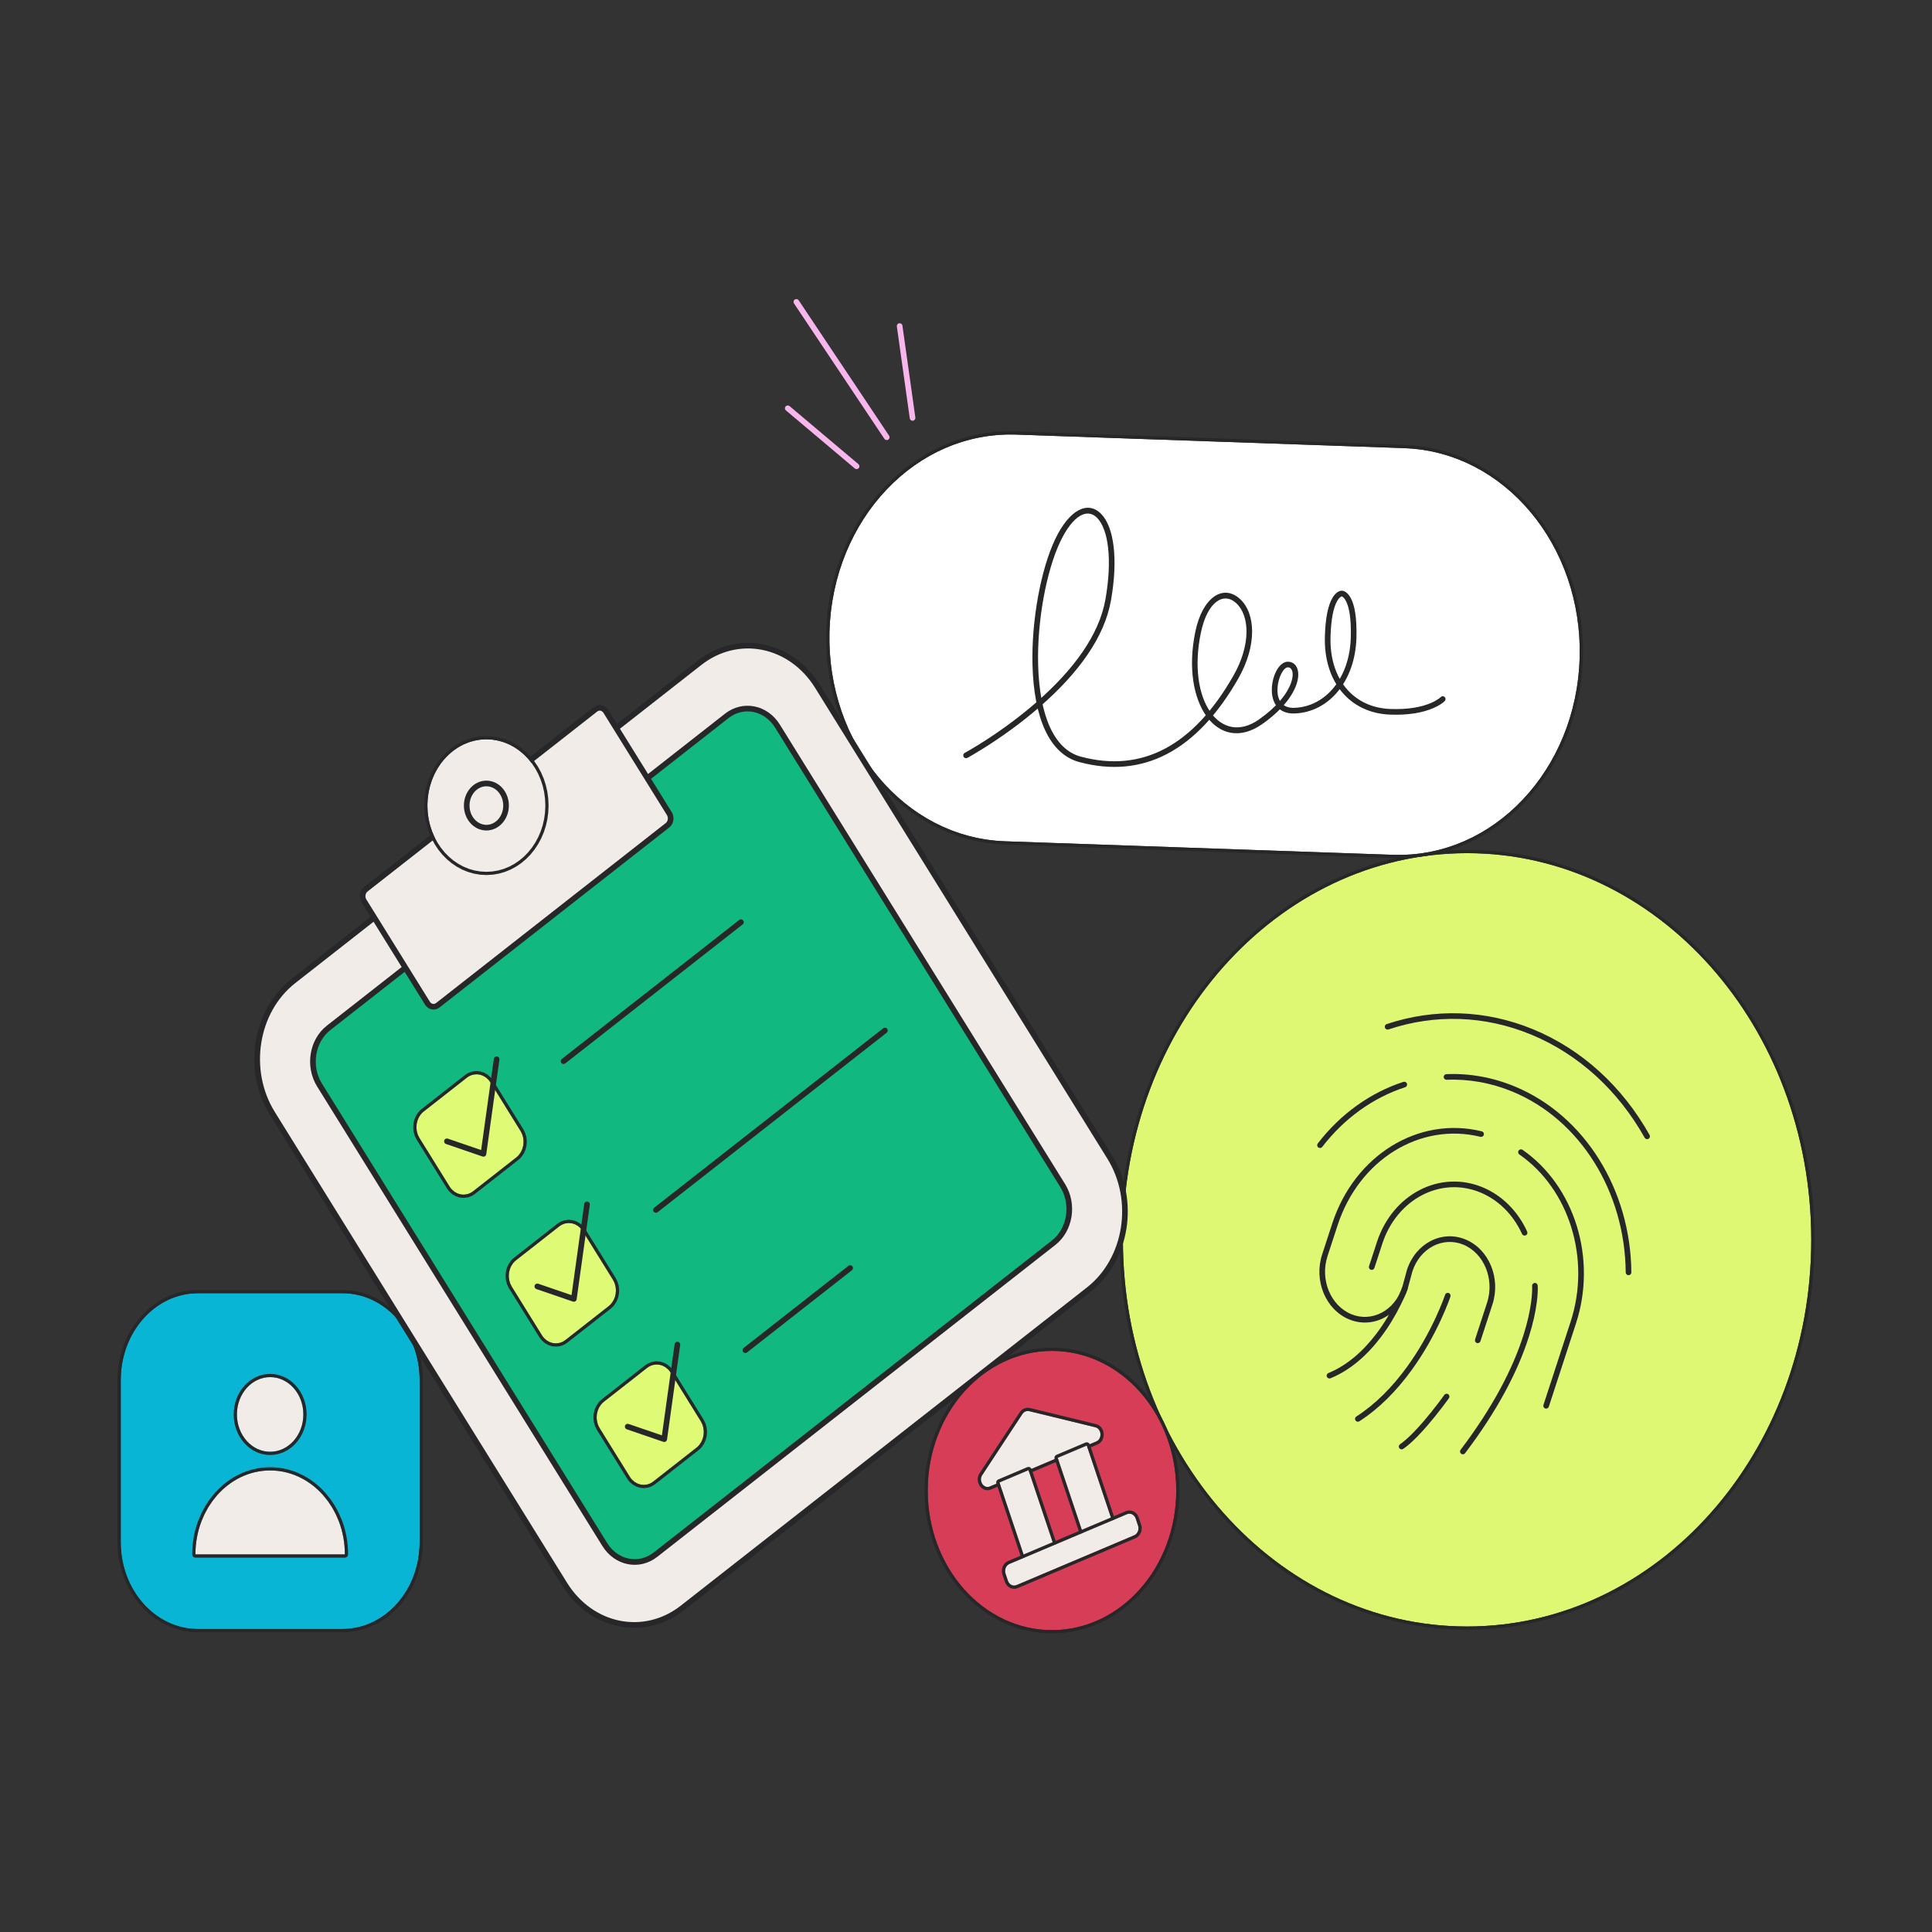 <?xml version="1.0" encoding="UTF-8" standalone="yes"?>
<!DOCTYPE svg PUBLIC "-//W3C//DTD SVG 1.1//EN" "http://www.w3.org/Graphics/SVG/1.1/DTD/svg11.dtd">

<svg width="400" height="400" viewBox="0 0 400 400" xmlns="http://www.w3.org/2000/svg" xmlns:xlink="http://www.w3.org/1999/xlink" version="1.1" baseProfile="full">
    <rect x="0" y="0" width="400" height="400" fill="#333333" stroke="none"/>
    <g transform="scale(1,-1) translate(0,-400)">
        <path d="M 46.903 70.523 L 16.978 70.523 C 8.154 70.523 1 62.486 1 52.572 L 1 18.951 C 1 9.037 8.154 1 16.978 1 L 46.903 1 C 55.728 1 62.881 9.037 62.881 18.951 L 62.881 52.572 C 62.881 62.486 55.728 70.523 46.903 70.523 Z" transform="scale(1,1) translate(24,61.731)" fill="#08b5d4" opacity="1"></path>
        <path d="M 48.602 1.583 L 49.462 1.609 L 50.311 1.682 L 51.148 1.803 L 51.971 1.969 L 52.779 2.179 L 53.572 2.433 L 54.347 2.729 L 55.105 3.066 L 55.843 3.442 L 56.562 3.856 L 57.259 4.308 L 57.934 4.795 L 58.585 5.316 L 59.213 5.871 L 59.815 6.458 L 60.391 7.076 L 60.939 7.724 L 61.46 8.4 L 61.952 9.104 L 62.413 9.834 L 62.843 10.589 L 63.241 11.368 L 63.605 12.17 L 63.936 12.993 L 64.231 13.837 L 64.491 14.7 L 64.713 15.581 L 64.896 16.479 L 65.041 17.393 L 65.145 18.322 L 65.208 19.263 L 65.229 20.202 L 65.229 53.838 L 65.207 54.792 L 65.143 55.733 L 65.037 56.662 L 64.891 57.575 L 64.706 58.473 L 64.483 59.354 L 64.222 60.216 L 63.925 61.06 L 63.593 61.883 L 63.227 62.684 L 62.828 63.462 L 62.397 64.217 L 61.934 64.947 L 61.442 65.65 L 60.92 66.325 L 60.37 66.972 L 59.792 67.59 L 59.189 68.176 L 58.56 68.73 L 57.907 69.25 L 57.231 69.737 L 56.532 70.187 L 55.813 70.6 L 55.073 70.974 L 54.314 71.309 L 53.537 71.604 L 52.744 71.856 L 51.934 72.064 L 51.111 72.229 L 50.273 72.347 L 49.424 72.419 L 48.602 72.442 L 48.583 72.442 L 18.639 72.442 L 17.779 72.416 L 16.93 72.343 L 16.093 72.222 L 15.27 72.056 L 14.462 71.846 L 13.669 71.592 L 12.894 71.296 L 12.136 70.959 L 11.398 70.583 L 10.679 70.169 L 9.982 69.717 L 9.307 69.23 L 8.656 68.709 L 8.028 68.154 L 7.426 67.567 L 6.85 66.949 L 6.301 66.301 L 5.781 65.625 L 5.29 64.921 L 4.828 64.191 L 4.398 63.436 L 4 62.657 L 3.635 61.855 L 3.305 61.032 L 3.01 60.188 L 2.75 59.325 L 2.528 58.444 L 2.345 57.546 L 2.2 56.632 L 2.096 55.703 L 2.033 54.762 L 2.012 53.823 L 2.012 20.187 L 2.034 19.233 L 2.098 18.292 L 2.204 17.363 L 2.35 16.45 L 2.535 15.552 L 2.758 14.671 L 3.019 13.809 L 3.316 12.965 L 3.647 12.142 L 4.013 11.341 L 4.413 10.563 L 4.844 9.808 L 5.307 9.079 L 5.799 8.375 L 6.321 7.7 L 6.871 7.053 L 7.449 6.436 L 8.052 5.849 L 8.681 5.295 L 9.334 4.775 L 10.01 4.288 L 10.709 3.838 L 11.428 3.425 L 12.168 3.051 L 12.927 2.716 L 13.704 2.421 L 14.497 2.169 L 15.306 1.96 L 16.13 1.796 L 16.968 1.678 L 17.817 1.606 L 18.658 1.583 Z M 18.658 2.251 L 17.836 2.274 L 17.024 2.344 L 16.225 2.458 L 15.438 2.616 L 14.665 2.816 L 13.907 3.058 L 13.164 3.34 L 12.439 3.662 L 11.731 4.021 L 11.042 4.418 L 10.373 4.85 L 9.725 5.317 L 9.098 5.817 L 8.495 6.35 L 7.915 6.914 L 7.36 7.509 L 6.831 8.132 L 6.329 8.784 L 5.854 9.462 L 5.409 10.165 L 4.993 10.894 L 4.608 11.646 L 4.255 12.419 L 3.936 13.215 L 3.649 14.03 L 3.398 14.864 L 3.183 15.716 L 3.005 16.584 L 2.864 17.468 L 2.762 18.367 L 2.701 19.278 L 2.68 20.202 L 2.68 53.823 L 2.701 54.747 L 2.762 55.658 L 2.864 56.557 L 3.005 57.441 L 3.183 58.309 L 3.398 59.161 L 3.649 59.995 L 3.936 60.81 L 4.255 61.606 L 4.608 62.38 L 4.993 63.131 L 5.409 63.86 L 5.854 64.564 L 6.329 65.242 L 6.831 65.893 L 7.36 66.516 L 7.915 67.111 L 8.495 67.675 L 9.098 68.208 L 9.725 68.708 L 10.373 69.175 L 11.042 69.608 L 11.731 70.004 L 12.439 70.363 L 13.164 70.685 L 13.907 70.967 L 14.665 71.209 L 15.438 71.409 L 16.225 71.567 L 17.024 71.681 L 17.836 71.751 L 18.658 71.774 L 48.583 71.774 L 49.405 71.751 L 50.217 71.681 L 51.016 71.567 L 51.803 71.409 L 52.576 71.209 L 53.334 70.967 L 54.077 70.685 L 54.802 70.363 L 55.51 70.004 L 56.199 69.608 L 56.868 69.175 L 57.517 68.708 L 58.143 68.208 L 58.747 67.675 L 59.326 67.111 L 59.881 66.516 L 60.41 65.893 L 60.913 65.242 L 61.387 64.564 L 61.832 63.86 L 62.248 63.131 L 62.633 62.38 L 62.986 61.606 L 63.306 60.81 L 63.592 59.995 L 63.843 59.161 L 64.058 58.309 L 64.237 57.441 L 64.377 56.557 L 64.479 55.658 L 64.54 54.747 L 64.561 53.823 L 64.561 20.202 L 64.54 19.278 L 64.479 18.367 L 64.377 17.468 L 64.237 16.584 L 64.058 15.716 L 63.843 14.864 L 63.592 14.03 L 63.306 13.215 L 62.986 12.419 L 62.633 11.646 L 62.248 10.894 L 61.832 10.165 L 61.387 9.462 L 60.913 8.784 L 60.41 8.132 L 59.881 7.509 L 59.326 6.914 L 58.747 6.35 L 58.143 5.817 L 57.517 5.317 L 56.868 4.85 L 56.199 4.418 L 55.51 4.021 L 54.802 3.662 L 54.077 3.34 L 53.334 3.058 L 52.576 2.816 L 51.803 2.616 L 51.016 2.458 L 50.217 2.344 L 49.405 2.274 L 48.583 2.251 Z" transform="scale(1,1) translate(22.32,60.48)" fill="#272729" opacity="1"></path>
        <path d="M 7.88 1 C 11.679 1 14.759 4.459 14.759 8.729 C 14.759 12.998 11.679 16.458 7.88 16.458 C 4.08 16.458 1 12.998 1 8.729 C 1 4.459 4.08 1 7.88 1 Z" transform="scale(1,1) translate(48.05,98.426)" fill="#f2ece9" opacity="1"></path>
        <path d="M 9.946 1.607 L 10.702 1.74 L 11.43 1.955 L 12.126 2.245 L 12.786 2.606 L 13.406 3.034 L 13.983 3.522 L 14.514 4.069 L 14.995 4.667 L 15.422 5.315 L 15.793 6.007 L 16.104 6.739 L 16.352 7.507 L 16.532 8.307 L 16.642 9.134 L 16.677 9.985 L 16.636 10.835 L 16.521 11.661 L 16.335 12.46 L 16.083 13.226 L 15.767 13.957 L 15.391 14.646 L 14.958 15.291 L 14.472 15.887 L 13.936 16.43 L 13.353 16.916 L 12.727 17.339 L 12.062 17.695 L 11.361 17.978 L 10.629 18.185 L 9.871 18.311 L 9.092 18.351 L 8.313 18.303 L 7.558 18.169 L 6.83 17.954 L 6.134 17.664 L 5.474 17.303 L 4.854 16.875 L 4.276 16.386 L 3.746 15.84 L 3.265 15.241 L 2.837 14.594 L 2.466 13.902 L 2.155 13.17 L 1.908 12.402 L 1.728 11.602 L 1.618 10.775 L 1.583 9.925 L 1.623 9.074 L 1.738 8.248 L 1.924 7.449 L 2.177 6.682 L 2.493 5.952 L 2.869 5.262 L 3.302 4.617 L 3.788 4.021 L 4.324 3.478 L 4.907 2.993 L 5.533 2.57 L 6.198 2.215 L 6.899 1.931 L 7.63 1.724 L 8.389 1.598 L 9.092 1.558 L 9.168 1.558 Z M 8.427 2.265 L 7.743 2.382 L 7.084 2.573 L 6.452 2.833 L 5.851 3.158 L 5.283 3.545 L 4.754 3.99 L 4.265 4.489 L 3.821 5.038 L 3.425 5.633 L 3.08 6.27 L 2.791 6.946 L 2.559 7.656 L 2.39 8.397 L 2.286 9.164 L 2.25 9.955 L 2.286 10.745 L 2.39 11.512 L 2.559 12.253 L 2.791 12.963 L 3.08 13.639 L 3.425 14.276 L 3.821 14.871 L 4.265 15.42 L 4.754 15.919 L 5.283 16.364 L 5.851 16.751 L 6.452 17.076 L 7.084 17.336 L 7.743 17.527 L 8.427 17.644 L 9.13 17.684 L 9.833 17.644 L 10.516 17.527 L 11.176 17.336 L 11.808 17.076 L 12.409 16.751 L 12.976 16.364 L 13.506 15.919 L 13.995 15.42 L 14.439 14.871 L 14.835 14.276 L 15.179 13.639 L 15.469 12.963 L 15.7 12.253 L 15.87 11.512 L 15.974 10.745 L 16.009 9.955 L 15.974 9.164 L 15.87 8.397 L 15.7 7.656 L 15.469 6.946 L 15.179 6.27 L 14.835 5.633 L 14.439 5.038 L 13.995 4.489 L 13.506 3.99 L 12.976 3.545 L 12.409 3.158 L 11.808 2.833 L 11.176 2.573 L 10.516 2.382 L 9.833 2.265 L 9.13 2.225 Z" transform="scale(1,1) translate(46.8,97.2)" fill="#272729" opacity="1"></path>
        <path d="M 31.941 1 C 31.941 10.601 25.017 18.381 16.47 18.381 C 7.924 18.381 1 10.601 1 1 L 31.941 1 Z" transform="scale(1,1) translate(39.461,77.178)" fill="#f2ece9" opacity="1"></path>
        <path d="M 33.505 1.963 L 33.72 2.11 L 33.862 2.328 L 33.91 2.592 L 33.888 3.517 L 33.826 4.43 L 33.724 5.33 L 33.582 6.215 L 33.403 7.086 L 33.186 7.939 L 32.934 8.776 L 32.64 9.607 L 31.963 11.181 L 31.156 12.666 L 30.229 14.054 L 29.2 15.324 L 28.64 15.923 L 28.055 16.491 L 27.445 17.028 L 26.812 17.533 L 26.157 18.004 L 25.48 18.44 L 24.782 18.84 L 24.065 19.204 L 23.329 19.529 L 22.576 19.814 L 21.806 20.058 L 21.021 20.26 L 20.222 20.42 L 19.41 20.534 L 18.587 20.604 L 17.752 20.626 L 16.918 20.602 L 16.095 20.53 L 15.284 20.413 L 14.485 20.252 L 13.701 20.048 L 12.933 19.802 L 12.181 19.515 L 11.446 19.189 L 10.73 18.824 L 10.034 18.422 L 9.358 17.985 L 8.704 17.512 L 8.072 17.007 L 7.464 16.469 L 6.88 15.9 L 6.312 15.289 L 5.277 14.004 L 4.355 12.614 L 3.554 11.126 L 2.886 9.565 L 2.6 8.747 L 2.349 7.91 L 2.133 7.056 L 1.955 6.186 L 1.815 5.3 L 1.714 4.4 L 1.653 3.487 L 1.633 2.592 L 1.681 2.328 L 1.823 2.11 L 2.037 1.963 L 2.301 1.909 L 33.242 1.909 Z M 2.301 2.578 L 2.321 3.472 L 2.381 4.355 L 2.479 5.225 L 2.615 6.081 L 2.788 6.922 L 2.996 7.747 L 3.24 8.555 L 3.517 9.344 L 4.168 10.863 L 4.943 12.296 L 5.833 13.634 L 6.832 14.868 L 7.369 15.444 L 7.93 15.99 L 8.514 16.506 L 9.121 16.991 L 9.749 17.442 L 10.396 17.861 L 11.063 18.245 L 11.749 18.593 L 12.451 18.904 L 13.17 19.177 L 13.905 19.411 L 14.653 19.605 L 15.415 19.758 L 16.189 19.869 L 16.975 19.936 L 17.771 19.958 L 18.568 19.936 L 19.354 19.869 L 20.128 19.758 L 20.89 19.605 L 21.638 19.411 L 22.373 19.177 L 23.091 18.904 L 23.794 18.593 L 24.479 18.245 L 25.146 17.861 L 25.794 17.442 L 26.422 16.991 L 27.029 16.506 L 27.613 15.99 L 28.174 15.444 L 28.711 14.868 L 29.71 13.634 L 30.6 12.296 L 31.375 10.863 L 32.026 9.344 L 32.303 8.555 L 32.546 7.747 L 32.755 6.922 L 32.928 6.081 L 33.064 5.225 L 33.162 4.355 L 33.222 3.472 L 33.242 2.578 Z" transform="scale(1,1) translate(38.16,75.6)" fill="#272729" opacity="1"></path>
        <path d="M 72.257 1 C 111.61 1 143.513 36.843 143.513 81.057 C 143.513 125.269 111.61 161.112 72.257 161.112 C 32.903 161.112 1 125.269 1 81.057 C 1 36.843 32.903 1 72.257 1 Z" transform="scale(1,1) translate(231.487,62.253)" fill="#dff874" opacity="1"></path>
        <path d="M 75.931 2.131 L 77.778 2.21 L 79.612 2.341 L 81.434 2.523 L 83.243 2.756 L 85.037 3.038 L 86.818 3.37 L 88.583 3.75 L 90.332 4.178 L 92.066 4.654 L 93.783 5.176 L 95.482 5.744 L 97.163 6.357 L 98.826 7.016 L 100.47 7.718 L 102.094 8.464 L 103.698 9.253 L 105.282 10.084 L 106.844 10.956 L 108.384 11.869 L 109.901 12.822 L 111.396 13.816 L 112.867 14.848 L 114.314 15.918 L 115.736 17.026 L 117.133 18.171 L 118.504 19.352 L 119.849 20.569 L 121.167 21.821 L 122.457 23.108 L 123.72 24.429 L 124.954 25.782 L 126.158 27.169 L 127.333 28.587 L 128.477 30.036 L 129.591 31.516 L 130.674 33.027 L 131.724 34.566 L 132.742 36.135 L 133.727 37.731 L 134.678 39.355 L 135.595 41.006 L 136.477 42.683 L 137.324 44.386 L 138.136 46.113 L 138.91 47.865 L 139.648 49.641 L 140.348 51.439 L 141.01 53.26 L 141.634 55.103 L 142.218 56.967 L 142.762 58.852 L 143.266 60.756 L 143.729 62.68 L 144.151 64.622 L 144.531 66.583 L 144.868 68.56 L 145.162 70.555 L 145.412 72.565 L 145.618 74.591 L 145.779 76.632 L 145.895 78.687 L 145.965 80.755 L 145.988 82.837 L 145.964 84.918 L 145.894 86.986 L 145.778 89.041 L 145.617 91.082 L 145.41 93.108 L 145.16 95.118 L 144.866 97.112 L 144.528 99.09 L 144.148 101.05 L 143.726 102.992 L 143.263 104.916 L 142.758 106.82 L 142.214 108.705 L 141.629 110.569 L 141.005 112.411 L 140.343 114.232 L 139.642 116.031 L 138.904 117.806 L 138.129 119.558 L 137.318 121.285 L 136.47 122.988 L 135.588 124.665 L 134.67 126.315 L 133.719 127.939 L 132.734 129.536 L 131.715 131.104 L 130.665 132.643 L 129.582 134.153 L 128.468 135.633 L 127.323 137.083 L 126.148 138.5 L 124.943 139.887 L 123.709 141.24 L 122.446 142.56 L 121.156 143.847 L 119.837 145.099 L 118.492 146.316 L 117.121 147.497 L 115.723 148.642 L 114.301 149.749 L 112.853 150.819 L 111.382 151.851 L 109.887 152.844 L 108.369 153.797 L 106.829 154.71 L 105.266 155.582 L 103.683 156.412 L 102.078 157.201 L 100.454 157.946 L 98.81 158.648 L 97.146 159.306 L 95.465 159.919 L 93.765 160.487 L 92.048 161.008 L 90.315 161.483 L 88.565 161.911 L 86.799 162.291 L 85.019 162.622 L 83.224 162.904 L 81.416 163.136 L 79.594 163.317 L 77.759 163.448 L 75.912 163.526 L 74.054 163.553 L 72.196 163.526 L 70.35 163.447 L 68.515 163.316 L 66.693 163.134 L 64.885 162.901 L 63.09 162.619 L 61.31 162.287 L 59.544 161.907 L 57.795 161.479 L 56.061 161.003 L 54.345 160.481 L 52.645 159.913 L 50.964 159.299 L 49.301 158.641 L 47.657 157.939 L 46.033 157.193 L 44.429 156.404 L 42.845 155.573 L 41.283 154.701 L 39.743 153.788 L 38.225 152.834 L 36.731 151.841 L 35.26 150.809 L 33.813 149.739 L 32.391 148.631 L 30.994 147.486 L 29.622 146.305 L 28.277 145.088 L 26.96 143.836 L 25.669 142.549 L 24.407 141.228 L 23.173 139.875 L 21.969 138.488 L 20.794 137.07 L 19.649 135.621 L 18.535 134.141 L 17.453 132.631 L 16.403 131.091 L 15.385 129.523 L 14.4 127.926 L 13.448 126.302 L 12.531 124.651 L 11.649 122.974 L 10.802 121.272 L 9.991 119.544 L 9.216 117.792 L 8.479 116.017 L 7.779 114.218 L 7.116 112.397 L 6.493 110.554 L 5.909 108.69 L 5.364 106.806 L 4.86 104.901 L 4.397 102.978 L 3.975 101.035 L 3.596 99.075 L 3.259 97.097 L 2.965 95.103 L 2.714 93.093 L 2.508 91.067 L 2.347 89.026 L 2.232 86.971 L 2.162 84.903 L 2.139 82.822 L 2.162 80.74 L 2.232 78.672 L 2.348 76.617 L 2.51 74.576 L 2.716 72.55 L 2.967 70.54 L 3.261 68.546 L 3.598 66.568 L 3.978 64.608 L 4.4 62.665 L 4.864 60.742 L 5.368 58.837 L 5.913 56.953 L 6.498 55.089 L 7.121 53.246 L 7.784 51.425 L 8.484 49.627 L 9.222 47.851 L 9.997 46.099 L 10.809 44.372 L 11.656 42.669 L 12.539 40.992 L 13.456 39.342 L 14.408 37.718 L 15.393 36.122 L 16.411 34.553 L 17.462 33.014 L 18.545 31.504 L 19.659 30.024 L 20.803 28.575 L 21.979 27.157 L 23.184 25.77 L 24.418 24.417 L 25.68 23.097 L 26.971 21.81 L 28.289 20.558 L 29.635 19.341 L 31.006 18.16 L 32.403 17.015 L 33.826 15.908 L 35.273 14.838 L 36.745 13.806 L 38.24 12.813 L 39.758 11.86 L 41.298 10.947 L 42.861 10.075 L 44.444 9.245 L 46.049 8.456 L 47.673 7.711 L 49.318 7.009 L 50.981 6.351 L 52.662 5.738 L 54.362 5.17 L 56.079 4.649 L 57.813 4.173 L 59.563 3.746 L 61.328 3.366 L 63.108 3.035 L 64.903 2.753 L 66.712 2.521 L 68.534 2.339 L 70.368 2.209 L 72.215 2.131 L 74.054 2.104 L 74.073 2.104 Z M 72.225 2.799 L 70.397 2.877 L 68.581 3.006 L 66.778 3.186 L 64.988 3.416 L 63.212 3.695 L 61.45 4.023 L 59.703 4.399 L 57.971 4.823 L 56.256 5.293 L 54.556 5.81 L 52.874 6.372 L 51.21 6.979 L 49.563 7.63 L 47.936 8.326 L 46.328 9.064 L 44.739 9.845 L 43.171 10.667 L 41.624 11.531 L 40.099 12.435 L 38.595 13.379 L 37.115 14.363 L 35.657 15.385 L 34.223 16.445 L 32.814 17.543 L 31.43 18.677 L 30.071 19.848 L 28.738 21.054 L 27.431 22.295 L 26.152 23.57 L 24.901 24.879 L 23.678 26.221 L 22.483 27.595 L 21.318 29.001 L 20.183 30.438 L 19.078 31.906 L 18.005 33.403 L 16.963 34.93 L 15.953 36.486 L 14.976 38.069 L 14.033 39.68 L 13.123 41.317 L 12.248 42.981 L 11.407 44.67 L 10.602 46.383 L 9.834 48.121 L 9.101 49.883 L 8.406 51.668 L 7.749 53.474 L 7.131 55.303 L 6.551 57.153 L 6.01 59.023 L 5.51 60.913 L 5.05 62.822 L 4.631 64.749 L 4.254 66.695 L 3.92 68.658 L 3.628 70.637 L 3.379 72.633 L 3.175 74.644 L 3.014 76.67 L 2.899 78.71 L 2.83 80.763 L 2.807 82.829 L 2.83 84.895 L 2.899 86.949 L 3.014 88.989 L 3.175 91.014 L 3.379 93.025 L 3.628 95.021 L 3.92 97 L 4.254 98.963 L 4.631 100.908 L 5.05 102.836 L 5.51 104.745 L 6.01 106.635 L 6.551 108.505 L 7.131 110.355 L 7.749 112.183 L 8.406 113.99 L 9.101 115.774 L 9.834 117.536 L 10.602 119.274 L 11.407 120.988 L 12.248 122.677 L 13.123 124.34 L 14.033 125.978 L 14.976 127.588 L 15.953 129.172 L 16.963 130.727 L 18.005 132.254 L 19.078 133.751 L 20.183 135.219 L 21.318 136.656 L 22.483 138.062 L 23.678 139.436 L 24.901 140.778 L 26.152 142.087 L 27.431 143.362 L 28.738 144.603 L 30.071 145.81 L 31.43 146.98 L 32.814 148.114 L 34.223 149.212 L 35.657 150.272 L 37.115 151.294 L 38.595 152.278 L 40.099 153.222 L 41.624 154.126 L 43.171 154.99 L 44.739 155.812 L 46.328 156.593 L 47.936 157.331 L 49.563 158.027 L 51.21 158.678 L 52.874 159.285 L 54.556 159.847 L 56.256 160.364 L 57.971 160.834 L 59.703 161.258 L 61.45 161.634 L 63.212 161.962 L 64.988 162.241 L 66.778 162.471 L 68.581 162.651 L 70.397 162.78 L 72.225 162.858 L 74.064 162.884 L 75.903 162.858 L 77.731 162.78 L 79.546 162.651 L 81.349 162.471 L 83.139 162.241 L 84.915 161.962 L 86.677 161.634 L 88.424 161.258 L 90.156 160.834 L 91.872 160.364 L 93.571 159.847 L 95.253 159.285 L 96.917 158.678 L 98.564 158.027 L 100.191 157.331 L 101.8 156.593 L 103.388 155.812 L 104.956 154.99 L 106.503 154.126 L 108.028 153.222 L 109.532 152.278 L 111.012 151.294 L 112.47 150.272 L 113.903 149.212 L 115.313 148.114 L 116.697 146.98 L 118.056 145.81 L 119.389 144.603 L 120.695 143.362 L 121.975 142.087 L 123.226 140.778 L 124.449 139.436 L 125.644 138.062 L 126.809 136.656 L 127.944 135.219 L 129.048 133.751 L 130.122 132.254 L 131.164 130.727 L 132.173 129.172 L 133.15 127.588 L 134.094 125.978 L 135.004 124.34 L 135.879 122.677 L 136.72 120.988 L 137.524 119.274 L 138.293 117.536 L 139.025 115.774 L 139.72 113.99 L 140.377 112.183 L 140.996 110.355 L 141.576 108.505 L 142.116 106.635 L 142.617 104.745 L 143.077 102.836 L 143.495 100.908 L 143.872 98.963 L 144.207 97 L 144.499 95.021 L 144.747 93.025 L 144.952 91.014 L 145.112 88.989 L 145.227 86.949 L 145.297 84.895 L 145.32 82.829 L 145.297 80.763 L 145.227 78.71 L 145.112 76.67 L 144.952 74.644 L 144.747 72.633 L 144.499 70.637 L 144.207 68.658 L 143.872 66.695 L 143.495 64.749 L 143.077 62.822 L 142.617 60.913 L 142.116 59.023 L 141.576 57.153 L 140.996 55.303 L 140.377 53.474 L 139.72 51.668 L 139.025 49.883 L 138.293 48.121 L 137.524 46.383 L 136.72 44.67 L 135.879 42.981 L 135.004 41.317 L 134.094 39.68 L 133.15 38.069 L 132.173 36.486 L 131.164 34.93 L 130.122 33.403 L 129.048 31.906 L 127.944 30.438 L 126.809 29.001 L 125.644 27.595 L 124.449 26.221 L 123.226 24.879 L 121.975 23.57 L 120.695 22.295 L 119.389 21.054 L 118.056 19.848 L 116.697 18.677 L 115.313 17.543 L 113.903 16.445 L 112.47 15.385 L 111.012 14.363 L 109.532 13.379 L 108.028 12.435 L 106.503 11.531 L 104.956 10.667 L 103.388 9.845 L 101.8 9.064 L 100.191 8.326 L 98.564 7.63 L 96.917 6.979 L 95.253 6.372 L 93.571 5.81 L 91.872 5.293 L 90.156 4.823 L 88.424 4.399 L 86.677 4.023 L 84.915 3.695 L 83.139 3.416 L 81.349 3.186 L 79.546 3.006 L 77.731 2.877 L 75.903 2.799 L 74.064 2.772 Z" transform="scale(1,1) translate(229.68,60.48)" fill="#272729" opacity="1"></path>
        <path d="M 34.344 43.719 C 21.896 46.775 9.222 39.032 4.774 25.412 L 2.68 19.004 C 1.096 14.146 3.312 8.77 7.598 7 C 11.848 5.244 16.562 7.701 18.145 12.54 L 19.135 16.186 C 20.92 21.663 26.341 24.486 31.248 22.469 C 36.114 20.465 38.596 14.449 36.829 9.023 L 34.343 1.403 C 34.242 1.096 33.913 0.929 33.606 1.029 C 33.299 1.129 33.132 1.459 33.232 1.765 L 35.719 9.385 C 37.302 14.249 35.083 19.626 30.803 21.389 C 26.55 23.137 21.828 20.677 20.254 15.852 L 19.264 12.205 C 17.468 6.716 12.056 3.894 7.152 5.92 C 2.281 7.932 -0.198 13.946 1.57 19.367 L 3.664 25.775 C 8.295 39.956 21.56 48.061 34.622 44.853 C 34.936 44.777 35.127 44.46 35.05 44.147 C 34.973 43.834 34.657 43.642 34.344 43.719 Z" transform="scale(1,1) translate(272.166,120.917)" fill="#272729" opacity="1"></path>
        <path d="M 1.917 54.577 C 12.672 47.113 17.375 32.102 12.976 18.634 L 7.353 1.403 C 7.253 1.096 6.923 0.929 6.616 1.029 C 6.309 1.129 6.142 1.459 6.242 1.765 L 11.865 18.997 C 16.107 31.983 11.574 46.454 1.251 53.618 C 0.986 53.802 0.92 54.166 1.104 54.431 C 1.288 54.696 1.652 54.761 1.917 54.577 Z" transform="scale(1,1) translate(313.314,107.361)" fill="#272729" opacity="1"></path>
        <path d="M 1.121 1.94 C 5.802 8.026 11.98 12.458 18.852 14.695 C 19.158 14.794 19.488 14.627 19.588 14.32 C 19.688 14.013 19.52 13.684 19.213 13.584 C 12.569 11.421 6.587 7.13 2.047 1.228 C 1.85 0.972 1.484 0.924 1.228 1.121 C 0.972 1.318 0.924 1.685 1.121 1.94 Z" transform="scale(1,1) translate(271.707,161.317)" fill="#272729" opacity="1"></path>
        <path d="M 1.56 42.626 C 6.313 42.824 11.087 41.981 15.655 40.099 C 30.203 34.107 39.717 18.674 39.855 1.589 C 39.857 1.266 39.598 1.003 39.275 1 C 38.953 0.997 38.689 1.257 38.686 1.579 C 38.553 18.213 29.305 33.213 15.21 39.019 C 10.798 40.836 6.193 41.65 1.608 41.459 C 1.286 41.446 1.014 41.696 1.001 42.019 C 0.987 42.341 1.238 42.613 1.56 42.626 Z" transform="scale(1,1) translate(297.899,134.985)" fill="#272729" opacity="1"></path>
        <path d="M 1.399 24.825 C 11.271 28.122 21.836 27.815 31.705 23.75 C 41.819 19.58 50.197 11.884 55.821 1.87 C 55.979 1.589 55.879 1.233 55.598 1.075 C 55.317 0.917 54.961 1.017 54.803 1.298 C 49.304 11.089 41.124 18.603 31.26 22.67 C 21.653 26.627 11.377 26.926 1.769 23.717 C 1.463 23.615 1.132 23.78 1.03 24.086 C 0.928 24.392 1.093 24.723 1.399 24.825 Z" transform="scale(1,1) translate(285.706,163.149)" fill="#272729" opacity="1"></path>
        <path d="M 32.707 8.439 C 30.895 12.402 27.848 15.474 24.069 17.033 C 15.885 20.403 6.805 15.678 3.78 6.429 L 2.14 1.403 C 2.039 1.096 1.71 0.929 1.403 1.029 C 1.096 1.129 0.929 1.459 1.029 1.766 L 2.67 6.792 C 5.899 16.664 15.676 21.752 24.514 18.114 C 28.576 16.437 31.838 13.149 33.77 8.925 C 33.904 8.632 33.775 8.285 33.481 8.151 C 33.188 8.017 32.841 8.146 32.707 8.439 Z" transform="scale(1,1) translate(282.416,136.084)" fill="#272729" opacity="1"></path>
        <path d="M 17.084 35.943 C 17.087 35.912 17.09 35.858 17.093 35.781 C 17.125 35.024 17.079 33.932 16.898 32.522 C 16.629 30.423 16.105 28.042 15.269 25.396 C 12.978 18.148 8.728 10.047 2.05 1.231 C 1.855 0.974 1.489 0.924 1.231 1.119 C 0.974 1.313 0.924 1.68 1.119 1.937 C 7.717 10.647 11.905 18.63 14.155 25.748 C 14.97 28.328 15.479 30.641 15.739 32.67 C 15.912 34.014 15.955 35.041 15.926 35.733 C 15.924 35.794 15.921 35.832 15.92 35.848 C 15.894 36.169 16.133 36.451 16.455 36.478 C 16.776 36.504 17.058 36.265 17.084 35.943 Z" transform="scale(1,1) translate(301.284,97.901)" fill="#272729" opacity="1"></path>
        <path d="M 11.373 11.599 C 11.309 11.509 11.189 11.342 11.019 11.11 C 10.736 10.723 10.416 10.293 10.063 9.83 C 9.056 8.506 7.994 7.182 6.926 5.945 C 6.206 5.11 5.506 4.343 4.835 3.658 C 3.764 2.565 2.786 1.701 1.915 1.103 C 1.649 0.92 1.285 0.988 1.103 1.253 C 0.92 1.519 0.988 1.883 1.253 2.066 C 2.052 2.614 2.978 3.432 4.001 4.476 C 4.653 5.142 5.337 5.891 6.042 6.708 C 7.093 7.926 8.14 9.231 9.133 10.537 C 9.481 10.995 9.798 11.419 10.076 11.8 C 10.243 12.027 10.36 12.189 10.42 12.275 C 10.607 12.538 10.972 12.6 11.235 12.413 C 11.498 12.226 11.56 11.862 11.373 11.599 Z" transform="scale(1,1) translate(288.612,98.924)" fill="#272729" opacity="1"></path>
        <path d="M 20.755 26.911 C 20.734 26.848 20.694 26.73 20.634 26.561 C 20.534 26.282 20.414 25.959 20.274 25.596 C 19.873 24.56 19.388 23.408 18.815 22.167 C 17.18 18.623 15.174 15.079 12.781 11.768 C 9.605 7.373 5.985 3.729 1.901 1.093 C 1.63 0.918 1.268 0.996 1.093 1.267 C 0.918 1.539 0.996 1.9 1.267 2.075 C 5.218 4.624 8.738 8.167 11.835 12.452 C 14.179 15.697 16.149 19.177 17.754 22.656 C 18.316 23.874 18.792 25.004 19.184 26.017 C 19.321 26.371 19.437 26.684 19.533 26.954 C 19.591 27.114 19.628 27.223 19.646 27.278 C 19.747 27.584 20.078 27.75 20.384 27.649 C 20.69 27.547 20.856 27.217 20.755 26.911 Z" transform="scale(1,1) translate(279.541,104.649)" fill="#272729" opacity="1"></path>
        <path d="M 17.747 19.479 C 17.69 19.319 17.577 19.025 17.409 18.616 C 17.129 17.94 16.792 17.188 16.396 16.378 C 15.264 14.067 13.886 11.755 12.251 9.595 C 9.285 5.673 5.813 2.694 1.807 1.044 C 1.508 0.921 1.167 1.064 1.044 1.362 C 0.921 1.66 1.064 2.002 1.362 2.124 C 5.152 3.685 8.469 6.532 11.32 10.3 C 12.905 12.395 14.246 14.644 15.346 16.892 C 15.731 17.679 16.059 18.408 16.329 19.062 C 16.49 19.452 16.596 19.728 16.647 19.871 C 16.755 20.175 17.089 20.334 17.393 20.226 C 17.697 20.117 17.855 19.783 17.747 19.479 Z" transform="scale(1,1) translate(273.667,113.599)" fill="#272729" opacity="1"></path>
        <path d="M 39.656 88.027 C 18.96 88.749 1.661 70.486 1.018 47.235 C 0.374 23.984 16.631 4.55 37.326 3.826 L 117.696 1.021 C 138.391 0.298 155.689 18.561 156.333 41.812 C 156.976 65.063 140.721 84.498 120.025 85.221 L 39.656 88.027 Z" transform="scale(1,1) translate(170.717,221.997)" fill="#ffffff" opacity="1"></path>
        <path d="M 123.122 2.116 L 125.042 2.324 L 126.934 2.637 L 128.796 3.053 L 130.625 3.569 L 132.418 4.182 L 134.173 4.891 L 135.888 5.692 L 137.559 6.582 L 139.185 7.559 L 140.763 8.621 L 142.291 9.764 L 143.766 10.985 L 145.185 12.283 L 146.547 13.655 L 147.849 15.098 L 149.088 16.609 L 150.262 18.186 L 151.369 19.826 L 152.407 21.526 L 153.372 23.285 L 154.262 25.099 L 155.076 26.965 L 155.81 28.882 L 156.462 30.846 L 157.03 32.856 L 157.511 34.907 L 157.903 36.999 L 158.203 39.127 L 158.409 41.29 L 158.519 43.485 L 158.529 45.683 L 158.442 47.856 L 158.258 50.002 L 157.982 52.116 L 157.614 54.197 L 157.157 56.241 L 156.613 58.247 L 155.986 60.21 L 155.276 62.129 L 154.486 64.001 L 153.619 65.823 L 152.677 67.591 L 151.661 69.304 L 150.575 70.959 L 149.421 72.552 L 148.201 74.082 L 146.916 75.545 L 145.57 76.938 L 144.165 78.259 L 142.703 79.505 L 141.185 80.673 L 139.616 81.76 L 137.996 82.764 L 136.328 83.681 L 134.614 84.509 L 132.858 85.245 L 131.061 85.885 L 129.225 86.428 L 127.353 86.871 L 125.448 87.209 L 123.512 87.442 L 121.566 87.565 L 41.196 90.371 L 41.177 90.371 L 39.209 90.383 L 37.264 90.284 L 35.344 90.076 L 33.452 89.764 L 31.59 89.348 L 29.761 88.832 L 27.968 88.218 L 26.213 87.509 L 24.498 86.709 L 22.827 85.818 L 21.201 84.841 L 19.623 83.78 L 18.095 82.637 L 16.62 81.415 L 15.201 80.117 L 13.839 78.745 L 12.537 77.302 L 11.298 75.791 L 10.123 74.215 L 9.016 72.575 L 7.979 70.874 L 7.014 69.115 L 6.123 67.302 L 5.31 65.435 L 4.576 63.518 L 3.924 61.554 L 3.356 59.544 L 2.875 57.492 L 2.483 55.401 L 2.183 53.273 L 1.977 51.109 L 1.868 48.915 L 1.857 46.716 L 1.944 44.543 L 2.127 42.398 L 2.404 40.284 L 2.772 38.203 L 3.229 36.159 L 3.772 34.153 L 4.4 32.19 L 5.11 30.271 L 5.9 28.399 L 6.767 26.578 L 7.709 24.809 L 8.724 23.096 L 9.81 21.442 L 10.965 19.848 L 12.185 18.319 L 13.47 16.856 L 14.816 15.463 L 16.221 14.141 L 17.683 12.896 L 19.201 11.727 L 20.77 10.64 L 22.39 9.637 L 24.058 8.719 L 25.772 7.891 L 27.528 7.156 L 29.326 6.515 L 31.161 5.972 L 33.033 5.529 L 34.938 5.191 L 36.875 4.958 L 38.82 4.835 L 119.209 2.029 L 121.177 2.017 Z M 119.213 2.697 L 38.844 5.503 L 36.917 5.625 L 35.018 5.854 L 33.151 6.187 L 31.315 6.622 L 29.515 7.156 L 27.753 7.785 L 26.03 8.508 L 24.349 9.321 L 22.713 10.222 L 21.123 11.208 L 19.581 12.277 L 18.091 13.425 L 16.654 14.65 L 15.274 15.949 L 13.95 17.32 L 12.688 18.759 L 11.487 20.265 L 10.352 21.833 L 9.283 23.463 L 8.284 25.15 L 7.357 26.892 L 6.503 28.686 L 5.726 30.53 L 5.027 32.421 L 4.409 34.357 L 3.874 36.333 L 3.424 38.349 L 3.062 40.4 L 2.79 42.485 L 2.61 44.6 L 2.525 46.743 L 2.536 48.911 L 2.644 51.076 L 2.848 53.209 L 3.145 55.308 L 3.532 57.369 L 4.006 59.392 L 4.567 61.372 L 5.21 63.307 L 5.934 65.196 L 6.736 67.034 L 7.614 68.821 L 8.565 70.552 L 9.587 72.227 L 10.677 73.841 L 11.834 75.392 L 13.053 76.879 L 14.335 78.297 L 15.675 79.646 L 17.071 80.922 L 18.521 82.122 L 20.023 83.245 L 21.573 84.287 L 23.171 85.246 L 24.812 86.119 L 26.495 86.904 L 28.218 87.598 L 29.977 88.199 L 31.771 88.705 L 33.597 89.111 L 35.453 89.417 L 37.336 89.62 L 39.243 89.716 L 41.173 89.703 L 121.543 86.897 L 123.469 86.775 L 125.368 86.546 L 127.236 86.213 L 129.071 85.778 L 130.871 85.245 L 132.633 84.615 L 134.356 83.893 L 136.037 83.079 L 137.673 82.178 L 139.263 81.192 L 140.805 80.124 L 142.295 78.976 L 143.732 77.751 L 145.113 76.451 L 146.435 75.081 L 147.698 73.641 L 148.899 72.136 L 150.034 70.567 L 151.103 68.938 L 152.102 67.251 L 153.029 65.508 L 153.883 63.714 L 154.66 61.87 L 155.359 59.979 L 155.977 58.044 L 156.512 56.067 L 156.962 54.051 L 157.324 52 L 157.596 49.915 L 157.776 47.8 L 157.862 45.657 L 157.851 43.489 L 157.742 41.324 L 157.538 39.191 L 157.241 37.092 L 156.854 35.031 L 156.379 33.008 L 155.819 31.028 L 155.176 29.093 L 154.452 27.204 L 153.65 25.366 L 152.772 23.579 L 151.821 21.848 L 150.799 20.174 L 149.709 18.56 L 148.552 17.008 L 147.332 15.522 L 146.051 14.103 L 144.711 12.754 L 143.315 11.479 L 141.865 10.278 L 140.363 9.156 L 138.813 8.114 L 137.215 7.155 L 135.574 6.282 L 133.891 5.497 L 132.168 4.802 L 130.409 4.201 L 128.615 3.696 L 126.789 3.289 L 124.933 2.983 L 123.051 2.781 L 121.143 2.685 Z" transform="scale(1,1) translate(169.2,220.32)" fill="#272729" opacity="1"></path>
        <path d="M 1.307 3.903 C 1.362 3.933 1.471 3.993 1.632 4.084 C 1.901 4.235 2.214 4.415 2.566 4.622 C 3.575 5.215 4.701 5.908 5.913 6.697 C 9.377 8.95 12.841 11.507 16.071 14.32 C 23.946 21.174 29.145 28.388 30.434 35.659 C 31.884 43.856 31.067 50.159 28.723 52.563 C 26.674 54.664 23.703 53.078 21.136 47.739 C 18.224 41.681 16.273 31.196 16.508 22.141 C 16.779 11.696 19.772 4.622 25.332 3.132 C 37.977 -0.259 48.603 5.317 56.916 19.848 C 60.566 26.224 60.361 32.35 57.471 34.946 C 54.859 37.294 51.522 35.16 50.197 28.761 C 47.278 14.665 54.269 5.256 62.204 10.806 C 65.837 13.347 68.124 16.131 68.922 18.563 C 69.529 20.415 69.122 21.584 68.22 21.617 C 67.347 21.647 66.194 19.568 66.069 17.34 C 65.924 14.756 67.078 13.145 69.566 13.234 C 75.995 13.464 81.007 19.374 81.238 27.774 C 81.349 31.778 80.899 34.271 80.115 35.564 C 79.897 35.923 79.68 36.141 79.481 36.255 C 79.395 36.305 79.353 36.316 79.368 36.315 C 79.375 36.315 79.375 36.315 79.379 36.315 C 79.379 36.315 79.317 36.3 79.203 36.235 C 78.956 36.094 78.688 35.816 78.42 35.351 C 77.656 34.024 77.144 31.632 77.041 27.932 C 76.801 19.195 81.763 13.261 89.48 12.993 C 93.057 12.869 95.826 13.364 97.884 14.258 C 98.517 14.532 99.03 14.824 99.433 15.112 C 99.663 15.277 99.801 15.398 99.854 15.454 C 100.076 15.689 100.446 15.699 100.68 15.477 C 100.914 15.256 100.925 14.886 100.703 14.652 C 100.336 14.263 99.573 13.717 98.349 13.186 C 96.128 12.221 93.186 11.696 89.44 11.826 C 81.049 12.117 75.616 18.613 75.874 27.965 C 75.981 31.841 76.532 34.413 77.408 35.934 C 78.06 37.066 78.807 37.493 79.399 37.483 C 79.404 37.483 79.404 37.483 79.409 37.483 C 79.912 37.464 80.551 37.096 81.114 36.17 C 82.034 34.651 82.523 31.949 82.406 27.742 C 82.159 18.762 76.696 12.32 69.608 12.066 C 66.337 11.95 64.723 14.203 64.903 17.406 C 65.059 20.189 66.531 22.843 68.261 22.785 C 70.139 22.715 70.846 20.683 70.032 18.199 C 69.148 15.505 66.7 12.525 62.873 9.849 C 53.8 3.503 45.959 14.055 49.053 28.998 C 50.535 36.155 54.823 38.897 58.252 35.815 C 61.603 32.804 61.829 26.078 57.93 19.268 C 49.372 4.308 38.232 -1.537 25.03 2.004 C 18.81 3.671 15.624 11.203 15.34 22.111 C 15.101 31.341 17.085 42.009 20.083 48.245 C 22.946 54.2 26.768 56.241 29.56 53.378 C 32.232 50.639 33.093 43.986 31.584 35.456 C 30.239 27.866 24.895 20.452 16.838 13.438 C 13.563 10.587 10.056 7.998 6.55 5.717 C 5.322 4.919 4.182 4.216 3.158 3.614 C 2.799 3.403 2.48 3.22 2.205 3.065 C 2.038 2.972 1.923 2.908 1.862 2.875 C 1.578 2.722 1.224 2.828 1.07 3.111 C 0.917 3.395 1.023 3.75 1.307 3.903 Z" transform="scale(1,1) translate(198.427,240.217)" fill="#272729" opacity="1"></path>
        <path d="M 75.519 186.833 L 92.593 200.209 C 100.533 206.436 111.468 204.244 117.01 195.322 L 177.511 97.856 C 183.053 88.936 181.102 76.652 173.161 70.424 L 89.073 4.545 C 81.132 -1.682 70.198 0.51 64.655 9.431 L 4.155 106.898 C -1.388 115.818 0.564 128.102 8.504 134.33 L 24.937 147.206 Z" transform="scale(1,1) translate(52.246,62.572)" fill="#f2ece9" opacity="1"></path>
        <path d="M 75.742 187.877 L 92.817 201.253 C 101.034 207.697 112.367 205.428 118.09 196.215 L 178.591 98.749 C 184.287 89.581 182.286 76.964 174.106 70.548 L 90.018 4.669 C 81.8 -1.775 70.468 0.494 64.743 9.707 L 4.243 107.174 C -1.453 116.341 0.548 128.958 8.728 135.374 L 25.161 148.25 C 25.415 148.449 25.782 148.404 25.981 148.151 C 26.18 147.897 26.135 147.529 25.881 147.331 L 9.449 134.455 C 1.745 128.412 -0.151 116.459 5.236 107.79 L 65.736 10.324 C 71.099 1.691 81.636 -0.418 89.297 5.589 L 173.385 71.468 C 181.089 77.51 182.985 89.463 177.599 98.132 L 117.098 195.599 C 111.735 204.231 101.197 206.341 93.538 200.334 L 76.463 186.957 C 76.209 186.758 75.842 186.803 75.643 187.057 C 75.444 187.311 75.488 187.678 75.742 187.877 Z" transform="scale(1,1) translate(51.662,61.988)" fill="#272729" opacity="1"></path>
        <path d="M 70.408 163.43 L 86.663 176.166 C 90.085 178.849 94.79 177.907 97.178 174.063 L 156.235 78.929 C 158.624 75.085 157.786 69.799 154.364 67.115 L 71.933 2.529 C 68.511 -0.154 63.805 0.786 61.417 4.631 L 2.361 99.764 C -0.028 103.609 0.81 108.895 4.232 111.578 L 19.765 123.744 Z" transform="scale(1,1) translate(63.789,75.604)" fill="#11b880" opacity="1"></path>
        <path d="M 70.632 164.474 L 86.887 177.21 C 90.587 180.111 95.69 179.09 98.259 174.955 L 157.315 79.821 C 159.859 75.728 158.969 70.111 155.308 67.24 L 72.877 2.653 C 69.177 -0.248 64.074 0.772 61.505 4.906 L 2.448 100.04 C -0.095 104.134 0.795 109.752 4.456 112.622 L 19.989 124.788 C 20.243 124.987 20.61 124.942 20.809 124.688 C 21.008 124.434 20.963 124.067 20.709 123.868 L 5.176 111.703 C 1.993 109.206 1.208 104.252 3.441 100.656 L 62.497 5.523 C 64.705 1.97 69.013 1.108 72.156 3.572 L 154.588 68.159 C 157.772 70.657 158.557 75.61 156.323 79.205 L 97.266 174.339 C 95.059 177.893 90.751 178.755 87.607 176.29 L 71.353 163.554 C 71.099 163.355 70.732 163.4 70.533 163.654 C 70.334 163.908 70.378 164.275 70.632 164.474 Z" transform="scale(1,1) translate(63.205,75.02)" fill="#272729" opacity="1"></path>
        <path d="M 1.224 2.044 L 37.957 30.828 C 38.211 31.027 38.578 30.983 38.777 30.729 C 38.976 30.475 38.931 30.108 38.677 29.909 L 1.944 1.124 C 1.69 0.925 1.323 0.97 1.124 1.224 C 0.925 1.478 0.97 1.845 1.224 2.044 Z" transform="scale(1,1) translate(115.095,178.709)" fill="#272729" opacity="1"></path>
        <path d="M 11.435 25.214 L 2.503 18.216 C 0.913 16.97 0.522 14.511 1.631 12.724 L 7.86 2.689 C 8.97 0.902 11.158 0.463 12.749 1.71 L 21.681 8.707 C 23.272 9.954 23.662 12.412 22.553 14.2 L 16.324 24.236 C 15.215 26.022 13.026 26.46 11.435 25.214 Z" transform="scale(1,1) translate(85.216,151.659)" fill="#dffa74" opacity="1"></path>
        <path d="M 12.575 1.517 L 13.249 1.602 L 13.356 1.624 L 13.756 1.747 L 14.147 1.915 L 14.523 2.128 L 14.857 2.363 L 23.816 9.383 L 24.149 9.677 L 24.466 10.027 L 24.89 10.639 L 24.95 10.747 L 25.254 11.428 L 25.293 11.54 L 25.474 12.269 L 25.491 12.382 L 25.546 13.136 L 25.544 13.25 L 25.469 14.008 L 25.447 14.124 L 25.238 14.863 L 25.193 14.978 L 24.816 15.731 L 18.57 25.794 L 18.309 26.166 L 18.066 26.453 L 17.996 26.524 L 17.451 27 L 17.339 27.079 L 16.733 27.42 L 16.605 27.476 L 15.956 27.679 L 15.816 27.707 L 15.145 27.768 L 15.001 27.765 L 14.326 27.68 L 14.22 27.658 L 13.819 27.535 L 13.429 27.367 L 13.052 27.154 L 12.747 26.94 L 12.719 26.919 L 3.76 19.899 L 3.427 19.605 L 3.11 19.255 L 2.686 18.643 L 2.625 18.535 L 2.321 17.853 L 2.283 17.742 L 2.102 17.013 L 2.084 16.9 L 2.03 16.146 L 2.031 16.031 L 2.107 15.274 L 2.129 15.158 L 2.338 14.419 L 2.382 14.304 L 2.759 13.55 L 9.006 3.489 L 9.266 3.117 L 9.509 2.83 L 9.58 2.759 L 10.124 2.283 L 10.236 2.204 L 10.843 1.862 L 10.971 1.806 L 11.62 1.603 L 11.759 1.575 L 12.431 1.514 Z M 11.82 2.241 L 11.171 2.444 L 10.564 2.786 L 10.019 3.262 L 9.776 3.549 L 9.556 3.868 L 3.327 13.903 L 2.981 14.601 L 2.772 15.34 L 2.696 16.098 L 2.751 16.852 L 2.932 17.581 L 3.236 18.263 L 3.659 18.875 L 3.915 19.148 L 4.199 19.395 L 13.131 26.393 L 13.436 26.607 L 13.752 26.782 L 14.078 26.919 L 14.41 27.017 L 15.084 27.102 L 15.756 27.041 L 16.405 26.838 L 17.012 26.497 L 17.556 26.021 L 17.799 25.734 L 18.02 25.415 L 24.248 15.379 L 24.595 14.681 L 24.804 13.942 L 24.88 13.184 L 24.825 12.43 L 24.644 11.701 L 24.34 11.019 L 23.916 10.407 L 23.661 10.134 L 23.377 9.886 L 14.444 2.889 L 14.14 2.675 L 13.823 2.5 L 13.498 2.363 L 13.166 2.265 L 12.491 2.18 Z" transform="scale(1,1) translate(83.52,150.48)" fill="#272729" opacity="1"></path>
        <path d="M 1.224 2.044 L 22.923 19.054 C 23.177 19.253 23.544 19.208 23.743 18.954 C 23.942 18.7 23.897 18.333 23.643 18.134 L 1.944 1.124 C 1.691 0.925 1.323 0.97 1.124 1.224 C 0.925 1.478 0.97 1.845 1.224 2.044 Z" transform="scale(1,1) translate(152.736,118.877)" fill="#272729" opacity="1"></path>
        <path d="M 11.435 25.215 L 2.503 18.216 C 0.913 16.97 0.522 14.511 1.631 12.725 L 7.86 2.689 C 8.97 0.902 11.158 0.463 12.749 1.71 L 21.681 8.709 C 23.272 9.954 23.662 12.413 22.553 14.2 L 16.324 24.236 C 15.215 26.022 13.027 26.46 11.435 25.215 Z" transform="scale(1,1) translate(122.528,91.571)" fill="#dffa74" opacity="1"></path>
        <path d="M 12.447 1.909 L 13.122 1.994 L 13.228 2.016 L 13.629 2.139 L 14.02 2.307 L 14.396 2.52 L 14.73 2.755 L 23.688 9.776 L 24.021 10.07 L 24.338 10.419 L 24.762 11.031 L 24.823 11.139 L 25.127 11.821 L 25.165 11.932 L 25.346 12.661 L 25.364 12.774 L 25.419 13.529 L 25.417 13.643 L 25.342 14.401 L 25.32 14.517 L 25.11 15.255 L 25.066 15.37 L 24.689 16.123 L 18.442 26.186 L 18.182 26.558 L 17.939 26.845 L 17.869 26.916 L 17.324 27.392 L 17.212 27.471 L 16.605 27.812 L 16.477 27.868 L 15.829 28.071 L 15.69 28.099 L 15.018 28.16 L 14.874 28.158 L 14.2 28.073 L 14.093 28.051 L 13.693 27.928 L 13.302 27.76 L 12.925 27.547 L 12.62 27.334 L 12.591 27.312 L 3.632 20.291 L 3.299 19.997 L 2.982 19.647 L 2.559 19.035 L 2.498 18.927 L 2.194 18.245 L 2.156 18.134 L 1.975 17.405 L 1.957 17.292 L 1.902 16.538 L 1.904 16.424 L 1.979 15.666 L 2.001 15.55 L 2.211 14.812 L 2.255 14.697 L 2.632 13.944 L 8.879 3.881 L 9.139 3.509 L 9.382 3.222 L 9.452 3.151 L 9.997 2.675 L 10.109 2.595 L 10.716 2.254 L 10.844 2.199 L 11.493 1.995 L 11.632 1.967 L 12.303 1.906 Z M 11.693 2.633 L 11.044 2.836 L 10.437 3.178 L 9.892 3.654 L 9.649 3.941 L 9.429 4.26 L 3.2 14.296 L 2.853 14.994 L 2.644 15.733 L 2.569 16.49 L 2.623 17.244 L 2.804 17.973 L 3.108 18.655 L 3.532 19.267 L 3.787 19.54 L 4.071 19.787 L 13.004 26.787 L 13.309 27 L 13.625 27.175 L 13.951 27.311 L 14.283 27.41 L 14.957 27.495 L 15.629 27.433 L 16.278 27.23 L 16.884 26.889 L 17.429 26.413 L 17.672 26.126 L 17.893 25.807 L 24.121 15.771 L 24.467 15.073 L 24.677 14.334 L 24.752 13.577 L 24.698 12.822 L 24.517 12.093 L 24.213 11.412 L 23.789 10.8 L 23.533 10.527 L 23.249 10.28 L 14.318 3.281 L 14.013 3.067 L 13.696 2.892 L 13.371 2.755 L 13.038 2.657 L 12.364 2.572 Z" transform="scale(1,1) translate(120.96,90)" fill="#272729" opacity="1"></path>
        <path d="M 1.224 2.044 L 48.633 39.189 C 48.887 39.388 49.254 39.343 49.453 39.089 C 49.652 38.835 49.607 38.468 49.353 38.269 L 1.944 1.124 C 1.69 0.925 1.323 0.97 1.124 1.224 C 0.925 1.478 0.97 1.845 1.224 2.044 Z" transform="scale(1,1) translate(134.22,147.913)" fill="#272729" opacity="1"></path>
        <path d="M 11.435 25.214 L 2.503 18.216 C 0.912 16.97 0.522 14.512 1.631 12.724 L 7.86 2.688 C 8.97 0.902 11.158 0.463 12.749 1.71 L 21.681 8.707 C 23.271 9.954 23.662 12.412 22.553 14.2 L 16.324 24.234 C 15.215 26.022 13.026 26.46 11.435 25.214 Z" transform="scale(1,1) translate(104.338,120.866)" fill="#dffa74" opacity="1"></path>
        <path d="M 12.257 1.684 L 12.931 1.769 L 13.038 1.791 L 13.438 1.914 L 13.829 2.082 L 14.206 2.295 L 14.539 2.53 L 23.498 9.55 L 23.831 9.845 L 24.148 10.194 L 24.572 10.806 L 24.632 10.914 L 24.936 11.596 L 24.975 11.707 L 25.156 12.436 L 25.174 12.549 L 25.228 13.303 L 25.227 13.418 L 25.151 14.175 L 25.129 14.291 L 24.92 15.03 L 24.876 15.145 L 24.499 15.899 L 18.252 25.96 L 17.992 26.332 L 17.749 26.619 L 17.678 26.69 L 17.133 27.166 L 17.022 27.246 L 16.415 27.587 L 16.287 27.643 L 15.638 27.846 L 15.499 27.874 L 14.827 27.935 L 14.683 27.933 L 14.009 27.848 L 13.902 27.825 L 13.502 27.702 L 13.111 27.534 L 12.734 27.321 L 12.429 27.107 L 12.401 27.087 L 3.442 20.067 L 3.109 19.772 L 2.792 19.422 L 2.368 18.81 L 2.308 18.702 L 2.003 18.021 L 1.965 17.91 L 1.784 17.18 L 1.766 17.068 L 1.712 16.313 L 1.713 16.199 L 1.789 15.441 L 1.811 15.325 L 2.02 14.586 L 2.064 14.471 L 2.442 13.718 L 8.688 3.655 L 8.949 3.284 L 9.192 2.997 L 9.262 2.925 L 9.807 2.449 L 9.919 2.37 L 10.525 2.029 L 10.653 1.974 L 11.302 1.77 L 11.441 1.742 L 12.113 1.681 Z M 11.502 2.408 L 10.853 2.611 L 10.246 2.953 L 9.702 3.428 L 9.459 3.715 L 9.238 4.035 L 3.009 14.07 L 2.663 14.768 L 2.454 15.507 L 2.378 16.265 L 2.433 17.02 L 2.614 17.748 L 2.918 18.43 L 3.341 19.042 L 3.597 19.315 L 3.881 19.563 L 12.813 26.561 L 13.118 26.774 L 13.435 26.95 L 13.76 27.086 L 14.092 27.185 L 14.767 27.27 L 15.438 27.209 L 16.087 27.005 L 16.694 26.663 L 17.238 26.187 L 17.482 25.9 L 17.702 25.581 L 23.931 15.546 L 24.277 14.848 L 24.486 14.109 L 24.562 13.351 L 24.507 12.597 L 24.326 11.868 L 24.022 11.186 L 23.599 10.574 L 23.343 10.301 L 23.059 10.054 L 14.127 3.056 L 13.822 2.842 L 13.505 2.667 L 13.18 2.53 L 12.848 2.432 L 12.174 2.347 Z" transform="scale(1,1) translate(102.96,119.52)" fill="#272729" opacity="1"></path>
        <path d="M 1.774 4.73 L 9.339 2.137 L 8.572 1.665 L 11.299 21.248 C 11.343 21.568 11.638 21.79 11.958 21.746 C 12.277 21.702 12.5 21.406 12.456 21.087 L 9.729 1.504 C 9.678 1.14 9.308 0.913 8.961 1.032 L 1.395 3.625 C 1.09 3.73 0.927 4.062 1.032 4.367 C 1.136 4.672 1.468 4.835 1.774 4.73 Z" transform="scale(1,1) translate(109.66,129.488)" fill="#272729" opacity="1"></path>
        <path d="M 1.774 4.73 L 9.34 2.137 L 8.572 1.665 L 11.299 21.248 C 11.344 21.568 11.639 21.791 11.958 21.746 C 12.278 21.702 12.501 21.406 12.456 21.087 L 9.729 1.504 C 9.678 1.14 9.308 0.913 8.961 1.032 L 1.395 3.625 C 1.09 3.73 0.927 4.062 1.032 4.367 C 1.136 4.672 1.468 4.835 1.774 4.73 Z" transform="scale(1,1) translate(128.371,100.454)" fill="#272729" opacity="1"></path>
        <path d="M 1.774 4.73 L 9.339 2.137 L 8.572 1.665 L 11.299 21.248 C 11.343 21.568 11.638 21.79 11.958 21.746 C 12.277 21.702 12.5 21.406 12.456 21.087 L 9.729 1.504 C 9.678 1.14 9.308 0.913 8.961 1.032 L 1.395 3.625 C 1.09 3.73 0.927 4.062 1.032 4.367 C 1.136 4.672 1.468 4.835 1.774 4.73 Z" transform="scale(1,1) translate(90.944,159.525)" fill="#272729" opacity="1"></path>
        <path d="M 35.714 52.006 L 49.206 62.578 C 49.91 63.129 50.872 62.938 51.363 62.147 L 64.498 40.993 C 64.988 40.202 64.819 39.121 64.115 38.57 L 16.572 1.314 C 15.868 0.764 14.906 0.954 14.415 1.746 L 1.28 22.9 C 0.79 23.691 0.959 24.773 1.663 25.323 L 15.77 36.377 Z" transform="scale(1,1) translate(74.077,190.563)" fill="#f2ece9" opacity="1"></path>
        <path d="M 35.938 53.05 L 49.43 63.622 C 50.412 64.392 51.773 64.121 52.443 63.039 L 65.579 41.885 C 66.224 40.844 66.001 39.431 65.059 38.694 L 17.516 1.439 C 16.533 0.67 15.173 0.941 14.503 2.023 L 1.368 23.177 C 0.722 24.218 0.945 25.631 1.887 26.368 L 15.994 37.421 C 16.248 37.62 16.615 37.576 16.814 37.322 C 17.013 37.068 16.968 36.701 16.714 36.502 L 2.607 25.448 C 2.142 25.084 2.024 24.335 2.361 23.793 L 15.496 2.639 C 15.806 2.138 16.37 2.025 16.796 2.359 L 64.339 39.614 C 64.804 39.978 64.922 40.727 64.586 41.27 L 51.45 62.423 C 51.14 62.923 50.576 63.036 50.15 62.702 L 36.658 52.13 C 36.404 51.931 36.037 51.976 35.838 52.23 C 35.639 52.484 35.684 52.851 35.938 53.05 Z" transform="scale(1,1) translate(73.493,189.979)" fill="#272729" opacity="1"></path>
        <path d="M 13.209 1 C 19.951 1 25.417 7.141 25.417 14.717 C 25.417 22.292 19.951 28.432 13.209 28.432 C 6.466 28.432 1 22.292 1 14.717 C 1 7.141 6.466 1 13.209 1 Z" transform="scale(1,1) translate(87.491,218.501)" fill="#f2ece9" opacity="1"></path>
        <path d="M 16.381 2.193 L 17.665 2.418 L 18.904 2.78 L 20.09 3.271 L 21.215 3.885 L 22.275 4.612 L 23.263 5.446 L 24.172 6.378 L 24.996 7.402 L 25.731 8.511 L 26.369 9.696 L 26.904 10.952 L 27.33 12.27 L 27.642 13.643 L 27.832 15.066 L 27.895 16.528 L 27.827 17.99 L 27.631 19.411 L 27.314 20.783 L 26.883 22.1 L 26.342 23.353 L 25.699 24.537 L 24.96 25.642 L 24.13 26.664 L 23.215 27.593 L 22.222 28.423 L 21.157 29.146 L 20.026 29.754 L 18.835 30.239 L 17.593 30.593 L 16.305 30.81 L 14.981 30.881 L 13.658 30.801 L 12.373 30.577 L 11.135 30.215 L 9.949 29.723 L 8.823 29.11 L 7.763 28.383 L 6.776 27.549 L 5.867 26.616 L 5.042 25.593 L 4.308 24.484 L 3.67 23.299 L 3.135 22.044 L 2.708 20.726 L 2.396 19.352 L 2.206 17.93 L 2.143 16.468 L 2.211 15.005 L 2.407 13.584 L 2.724 12.212 L 3.156 10.895 L 3.696 9.642 L 4.339 8.458 L 5.079 7.352 L 5.909 6.331 L 6.824 5.402 L 7.816 4.572 L 8.882 3.849 L 10.013 3.241 L 11.203 2.756 L 12.446 2.401 L 13.733 2.185 L 14.981 2.114 L 15.057 2.114 Z M 13.771 2.852 L 12.559 3.06 L 11.389 3.398 L 10.267 3.859 L 9.2 4.437 L 8.193 5.124 L 7.253 5.913 L 6.386 6.799 L 5.598 7.773 L 4.896 8.829 L 4.284 9.96 L 3.77 11.159 L 3.36 12.419 L 3.059 13.733 L 2.874 15.095 L 2.811 16.498 L 2.874 17.9 L 3.059 19.262 L 3.36 20.576 L 3.77 21.837 L 4.284 23.036 L 4.896 24.166 L 5.598 25.222 L 6.386 26.196 L 7.253 27.081 L 8.193 27.871 L 9.2 28.558 L 10.267 29.136 L 11.389 29.597 L 12.559 29.935 L 13.771 30.143 L 15.019 30.214 L 16.268 30.143 L 17.48 29.935 L 18.65 29.597 L 19.771 29.136 L 20.839 28.558 L 21.845 27.871 L 22.785 27.081 L 23.652 26.196 L 24.44 25.222 L 25.143 24.166 L 25.755 23.036 L 26.269 21.837 L 26.679 20.576 L 26.98 19.262 L 27.165 17.9 L 27.228 16.498 L 27.165 15.095 L 26.98 13.733 L 26.679 12.419 L 26.269 11.159 L 25.755 9.96 L 25.143 8.829 L 24.44 7.773 L 23.652 6.799 L 22.785 5.913 L 21.845 5.124 L 20.839 4.437 L 19.771 3.859 L 18.65 3.398 L 17.48 3.06 L 16.268 2.852 L 15.019 2.781 Z" transform="scale(1,1) translate(85.68,216.72)" fill="#272729" opacity="1"></path>
        <path d="M 5.657 2.168 C 7.567 2.168 9.145 3.941 9.145 6.159 C 9.145 8.378 7.567 10.15 5.657 10.15 C 3.746 10.15 2.168 8.378 2.168 6.159 C 2.168 3.941 3.746 2.168 5.657 2.168 Z M 5.657 1 C 3.069 1 1 3.324 1 6.159 C 1 8.994 3.069 11.318 5.657 11.318 C 8.245 11.318 10.313 8.994 10.313 6.159 C 10.313 3.324 8.245 1 5.657 1 Z" transform="scale(1,1) translate(95.043,227.058)" fill="#272729" opacity="1"></path>
        <path d="M 26.728 1 C 40.936 1 52.455 13.941 52.455 29.905 C 52.455 45.869 40.936 58.809 26.728 58.809 C 12.518 58.809 1 45.869 1 29.905 C 1 13.941 12.518 1 26.728 1 Z" transform="scale(1,1) translate(191.074,61.5)" fill="#d73d56" opacity="1"></path>
        <path d="M 29.822 2.112 L 31.166 2.228 L 32.491 2.418 L 33.794 2.68 L 35.074 3.013 L 36.329 3.415 L 37.558 3.883 L 38.758 4.415 L 39.928 5.011 L 41.067 5.667 L 42.172 6.382 L 43.243 7.154 L 44.276 7.981 L 45.272 8.861 L 46.228 9.793 L 47.143 10.773 L 48.014 11.801 L 48.841 12.875 L 49.622 13.993 L 50.355 15.152 L 51.039 16.352 L 51.672 17.589 L 52.252 18.863 L 52.778 20.172 L 53.248 21.513 L 53.66 22.885 L 54.013 24.286 L 54.306 25.714 L 54.536 27.167 L 54.703 28.644 L 54.803 30.142 L 54.837 31.66 L 54.802 33.177 L 54.7 34.675 L 54.532 36.151 L 54.301 37.604 L 54.007 39.032 L 53.652 40.433 L 53.238 41.804 L 52.767 43.145 L 52.24 44.453 L 51.658 45.727 L 51.024 46.964 L 50.34 48.163 L 49.605 49.322 L 48.823 50.439 L 47.995 51.512 L 47.122 52.539 L 46.206 53.519 L 45.248 54.45 L 44.251 55.329 L 43.216 56.155 L 42.144 56.926 L 41.038 57.64 L 39.898 58.295 L 38.726 58.889 L 37.525 59.42 L 36.295 59.886 L 35.039 60.286 L 33.758 60.617 L 32.454 60.878 L 31.129 61.066 L 29.784 61.179 L 28.422 61.217 L 27.061 61.177 L 25.716 61.061 L 24.392 60.871 L 23.088 60.609 L 21.808 60.276 L 20.553 59.874 L 19.325 59.406 L 18.124 58.873 L 16.954 58.278 L 15.815 57.622 L 14.71 56.907 L 13.639 56.135 L 12.606 55.308 L 11.61 54.428 L 10.654 53.496 L 9.739 52.516 L 8.868 51.487 L 8.041 50.414 L 7.26 49.296 L 6.527 48.137 L 5.844 46.937 L 5.211 45.7 L 4.631 44.425 L 4.105 43.117 L 3.635 41.776 L 3.223 40.404 L 2.869 39.003 L 2.577 37.575 L 2.346 36.121 L 2.18 34.645 L 2.079 33.147 L 2.046 31.629 L 2.081 30.112 L 2.183 28.614 L 2.35 27.137 L 2.582 25.685 L 2.876 24.257 L 3.231 22.856 L 3.644 21.485 L 4.116 20.144 L 4.643 18.836 L 5.224 17.562 L 5.858 16.325 L 6.543 15.126 L 7.277 13.967 L 8.059 12.85 L 8.888 11.777 L 9.761 10.75 L 10.677 9.77 L 11.634 8.839 L 12.631 7.96 L 13.666 7.134 L 14.738 6.363 L 15.845 5.649 L 16.985 4.994 L 18.156 4.4 L 19.358 3.869 L 20.588 3.403 L 21.844 3.003 L 23.125 2.672 L 24.429 2.411 L 25.754 2.223 L 27.098 2.11 L 28.422 2.072 L 28.46 2.072 Z M 27.117 2.778 L 25.811 2.889 L 24.523 3.073 L 23.256 3.327 L 22.012 3.65 L 20.791 4.039 L 19.595 4.494 L 18.427 5.011 L 17.287 5.59 L 16.178 6.229 L 15.101 6.924 L 14.057 7.676 L 13.048 8.482 L 12.076 9.34 L 11.143 10.249 L 10.249 11.206 L 9.397 12.21 L 8.589 13.258 L 7.825 14.35 L 7.108 15.483 L 6.439 16.656 L 5.819 17.867 L 5.251 19.113 L 4.736 20.393 L 4.275 21.706 L 3.87 23.049 L 3.524 24.421 L 3.237 25.819 L 3.01 27.242 L 2.847 28.689 L 2.747 30.157 L 2.714 31.645 L 2.747 33.132 L 2.847 34.6 L 3.01 36.047 L 3.237 37.47 L 3.524 38.868 L 3.87 40.24 L 4.275 41.583 L 4.736 42.896 L 5.251 44.176 L 5.819 45.422 L 6.439 46.633 L 7.108 47.806 L 7.825 48.939 L 8.589 50.031 L 9.397 51.08 L 10.249 52.083 L 11.143 53.04 L 12.076 53.949 L 13.048 54.807 L 14.057 55.613 L 15.101 56.365 L 16.178 57.061 L 17.287 57.699 L 18.427 58.278 L 19.595 58.795 L 20.791 59.25 L 22.012 59.639 L 23.256 59.962 L 24.523 60.216 L 25.811 60.4 L 27.117 60.511 L 28.441 60.549 L 29.765 60.511 L 31.072 60.4 L 32.359 60.216 L 33.626 59.962 L 34.871 59.639 L 36.092 59.25 L 37.287 58.795 L 38.455 58.278 L 39.595 57.699 L 40.704 57.061 L 41.782 56.365 L 42.826 55.613 L 43.834 54.807 L 44.806 53.949 L 45.74 53.04 L 46.633 52.083 L 47.485 51.08 L 48.294 50.031 L 49.058 48.939 L 49.775 47.806 L 50.444 46.633 L 51.064 45.422 L 51.632 44.176 L 52.147 42.896 L 52.608 41.583 L 53.012 40.24 L 53.359 38.868 L 53.646 37.47 L 53.873 36.047 L 54.036 34.6 L 54.135 33.132 L 54.169 31.645 L 54.135 30.157 L 54.036 28.689 L 53.873 27.242 L 53.646 25.819 L 53.359 24.421 L 53.012 23.049 L 52.608 21.706 L 52.147 20.393 L 51.632 19.113 L 51.064 17.867 L 50.444 16.656 L 49.775 15.483 L 49.058 14.35 L 48.294 13.258 L 47.485 12.21 L 46.633 11.206 L 45.74 10.249 L 44.806 9.34 L 43.834 8.482 L 42.826 7.676 L 41.782 6.924 L 40.704 6.229 L 39.595 5.59 L 38.455 5.011 L 37.287 4.494 L 36.092 4.039 L 34.871 3.65 L 33.626 3.327 L 32.359 3.073 L 31.072 2.889 L 29.765 2.778 L 28.441 2.74 Z" transform="scale(1,1) translate(189.36,59.76)" fill="#272729" opacity="1"></path>
        <path d="M 9.598 16.123 L 1.274 3.467 C 0.463 2.226 1.587 0.564 2.861 1.105 L 24.872 10.416 C 26.156 10.956 26.014 13.038 24.676 13.37 L 10.989 16.704 C 10.462 16.833 9.91 16.603 9.589 16.112 L 9.598 16.123 Z" transform="scale(1,1) translate(202.089,91.135)" fill="#f2ece9" opacity="1"></path>
        <path d="M 3.684 2.192 L 3.915 2.221 L 4.038 2.248 L 4.33 2.345 L 26.393 11.681 L 26.617 11.799 L 26.718 11.864 L 26.908 12.014 L 26.993 12.093 L 27.151 12.27 L 27.218 12.358 L 27.344 12.556 L 27.41 12.692 L 27.566 13.133 L 27.602 13.313 L 27.632 13.783 L 27.621 13.958 L 27.528 14.419 L 27.467 14.594 L 27.254 15.006 L 27.168 15.134 L 27.017 15.31 L 26.937 15.389 L 26.757 15.539 L 26.659 15.606 L 26.451 15.724 L 26.34 15.774 L 26.043 15.874 L 12.355 19.208 L 12.25 19.225 L 11.854 19.256 L 11.641 19.238 L 11.26 19.144 L 11.07 19.065 L 10.727 18.854 L 10.576 18.727 L 10.296 18.409 L 10.256 18.34 L 10.248 18.345 L 1.897 5.643 L 1.767 5.406 L 1.724 5.311 L 1.637 5.068 L 1.61 4.968 L 1.563 4.723 L 1.551 4.623 L 1.542 4.38 L 1.552 4.236 L 1.635 3.77 L 1.692 3.594 L 1.894 3.18 L 1.999 3.024 L 2.299 2.694 L 2.461 2.563 L 2.837 2.347 L 2.999 2.28 L 3.21 2.225 L 3.334 2.204 L 3.556 2.189 Z M 3.381 2.871 L 3.17 2.926 L 2.794 3.143 L 2.494 3.473 L 2.293 3.887 L 2.209 4.354 L 2.219 4.597 L 2.266 4.842 L 2.353 5.085 L 2.483 5.322 L 10.807 17.978 L 10.797 17.967 L 11.077 18.285 L 11.42 18.496 L 11.801 18.59 L 12.197 18.559 L 25.885 15.225 L 26.121 15.143 L 26.33 15.025 L 26.509 14.875 L 26.66 14.699 L 26.873 14.287 L 26.966 13.826 L 26.935 13.356 L 26.78 12.914 L 26.654 12.716 L 26.496 12.54 L 26.305 12.39 L 26.081 12.271 L 4.069 2.96 L 3.833 2.884 L 3.602 2.856 Z" transform="scale(1,1) translate(200.88,89.28)" fill="#272729" opacity="1"></path>
        <path d="M 7.029 19.096 L 1 16.544 L 6.211 1 L 12.241 3.552 L 7.029 19.096 Z" transform="scale(1,1) translate(205.916,76.531)" fill="#f2ece9" opacity="1"></path>
        <path d="M 7.907 2.035 L 13.937 4.587 L 14.146 4.728 L 14.286 4.928 L 14.344 5.165 L 14.31 5.415 L 9.098 20.959 L 8.956 21.199 L 8.739 21.356 L 8.477 21.415 L 8.204 21.362 L 2.175 18.81 L 1.965 18.67 L 1.826 18.469 L 1.768 18.232 L 1.802 17.982 L 7.013 2.438 L 7.154 2.198 L 7.372 2.041 L 7.633 1.982 Z M 2.436 18.195 L 8.464 20.747 L 13.676 5.203 L 7.646 2.651 Z" transform="scale(1,1) translate(204.48,74.88)" fill="#272729" opacity="1"></path>
        <path d="M 7.03 19.095 L 1 16.543 L 6.212 1 L 12.241 3.551 L 7.03 19.095 Z" transform="scale(1,1) translate(217.977,81.632)" fill="#f2ece9" opacity="1"></path>
        <path d="M 7.729 2.097 L 13.758 4.648 L 13.967 4.788 L 14.107 4.988 L 14.165 5.226 L 14.131 5.475 L 8.92 21.02 L 8.779 21.26 L 8.561 21.416 L 8.3 21.476 L 8.026 21.423 L 1.996 18.87 L 1.786 18.73 L 1.647 18.53 L 1.589 18.293 L 1.623 18.043 L 6.835 2.5 L 6.976 2.26 L 7.194 2.103 L 7.455 2.044 Z M 2.257 18.255 L 8.287 20.807 L 13.497 5.263 L 7.469 2.712 Z" transform="scale(1,1) translate(216.72,79.92)" fill="#272729" opacity="1"></path>
        <path d="M 26.252 15.791 L 1.901 5.486 C 1.182 5.181 0.819 4.28 1.09 3.474 L 1.58 2.012 C 1.85 1.204 2.652 0.796 3.371 1.101 L 27.722 11.406 C 28.44 11.71 28.804 12.61 28.533 13.418 L 28.043 14.88 C 27.772 15.687 26.97 16.095 26.252 15.791 Z" transform="scale(1,1) translate(207.091,70.72)" fill="#f2ece9" opacity="1"></path>
        <path d="M 4.315 1.953 L 4.462 1.98 L 4.803 2.086 L 29.219 12.423 L 29.471 12.563 L 29.585 12.644 L 29.801 12.832 L 29.891 12.928 L 30.066 13.156 L 30.132 13.26 L 30.265 13.52 L 30.309 13.629 L 30.395 13.912 L 30.419 14.026 L 30.456 14.325 L 30.46 14.441 L 30.444 14.748 L 30.427 14.866 L 30.338 15.231 L 29.825 16.751 L 29.7 17.034 L 29.638 17.144 L 29.47 17.387 L 29.387 17.485 L 29.183 17.683 L 29.08 17.765 L 28.848 17.914 L 28.726 17.976 L 28.474 18.073 L 28.337 18.11 L 28.07 18.151 L 27.924 18.157 L 27.651 18.139 L 27.504 18.113 L 27.232 18.032 L 27.163 18.007 L 2.746 7.67 L 2.494 7.529 L 2.38 7.448 L 2.164 7.26 L 2.074 7.164 L 1.899 6.936 L 1.833 6.832 L 1.7 6.572 L 1.656 6.463 L 1.57 6.18 L 1.546 6.066 L 1.509 5.767 L 1.505 5.65 L 1.521 5.344 L 1.538 5.225 L 1.628 4.862 L 2.14 3.343 L 2.265 3.059 L 2.327 2.949 L 2.494 2.706 L 2.578 2.607 L 2.781 2.41 L 2.885 2.327 L 3.116 2.178 L 3.239 2.116 L 3.491 2.019 L 3.629 1.982 L 3.895 1.941 L 4.042 1.935 Z M 3.731 2.643 L 3.478 2.74 L 3.247 2.889 L 3.044 3.086 L 2.876 3.329 L 2.751 3.612 L 2.261 5.074 L 2.189 5.38 L 2.172 5.686 L 2.209 5.985 L 2.295 6.268 L 2.428 6.528 L 2.604 6.757 L 2.82 6.945 L 3.072 7.086 L 27.423 17.391 L 27.695 17.473 L 27.968 17.491 L 28.234 17.449 L 28.486 17.352 L 28.718 17.203 L 28.921 17.006 L 29.089 16.764 L 29.215 16.48 L 29.704 15.019 L 29.777 14.713 L 29.793 14.406 L 29.756 14.107 L 29.67 13.824 L 29.537 13.564 L 29.361 13.335 L 29.146 13.147 L 28.894 13.007 L 4.542 2.701 L 4.27 2.62 L 3.997 2.602 Z" transform="scale(1,1) translate(205.92,69.12)" fill="#272729" opacity="1"></path>
        <path d="M 15.465 1.137 L 1.208 13.152 C 0.961 13.36 0.93 13.728 1.137 13.975 C 1.345 14.222 1.714 14.253 1.961 14.045 L 16.218 2.031 C 16.465 1.823 16.496 1.454 16.288 1.208 C 16.08 0.961 15.712 0.93 15.465 1.137 Z" transform="scale(1,1) translate(161.509,301.876)" fill="#f8b6ed" opacity="1"></path>
        <path d="M 19.812 1.26 L 1.098 29.293 C 0.919 29.562 0.992 29.924 1.26 30.103 C 1.528 30.283 1.891 30.21 2.07 29.942 L 20.784 1.908 C 20.963 1.64 20.891 1.277 20.622 1.098 C 20.354 0.919 19.991 0.992 19.812 1.26 Z" transform="scale(1,1) translate(163.292,307.882)" fill="#f8b6ed" opacity="1"></path>
        <path d="M 3.679 1.503 L 1.006 20.526 C 0.961 20.845 1.183 21.14 1.503 21.185 C 1.822 21.23 2.118 21.008 2.163 20.688 L 4.836 1.665 C 4.881 1.346 4.659 1.051 4.339 1.006 C 4.02 0.961 3.724 1.183 3.679 1.503 Z" transform="scale(1,1) translate(184.677,311.888)" fill="#f8b6ed" opacity="1"></path>
    </g>
</svg>